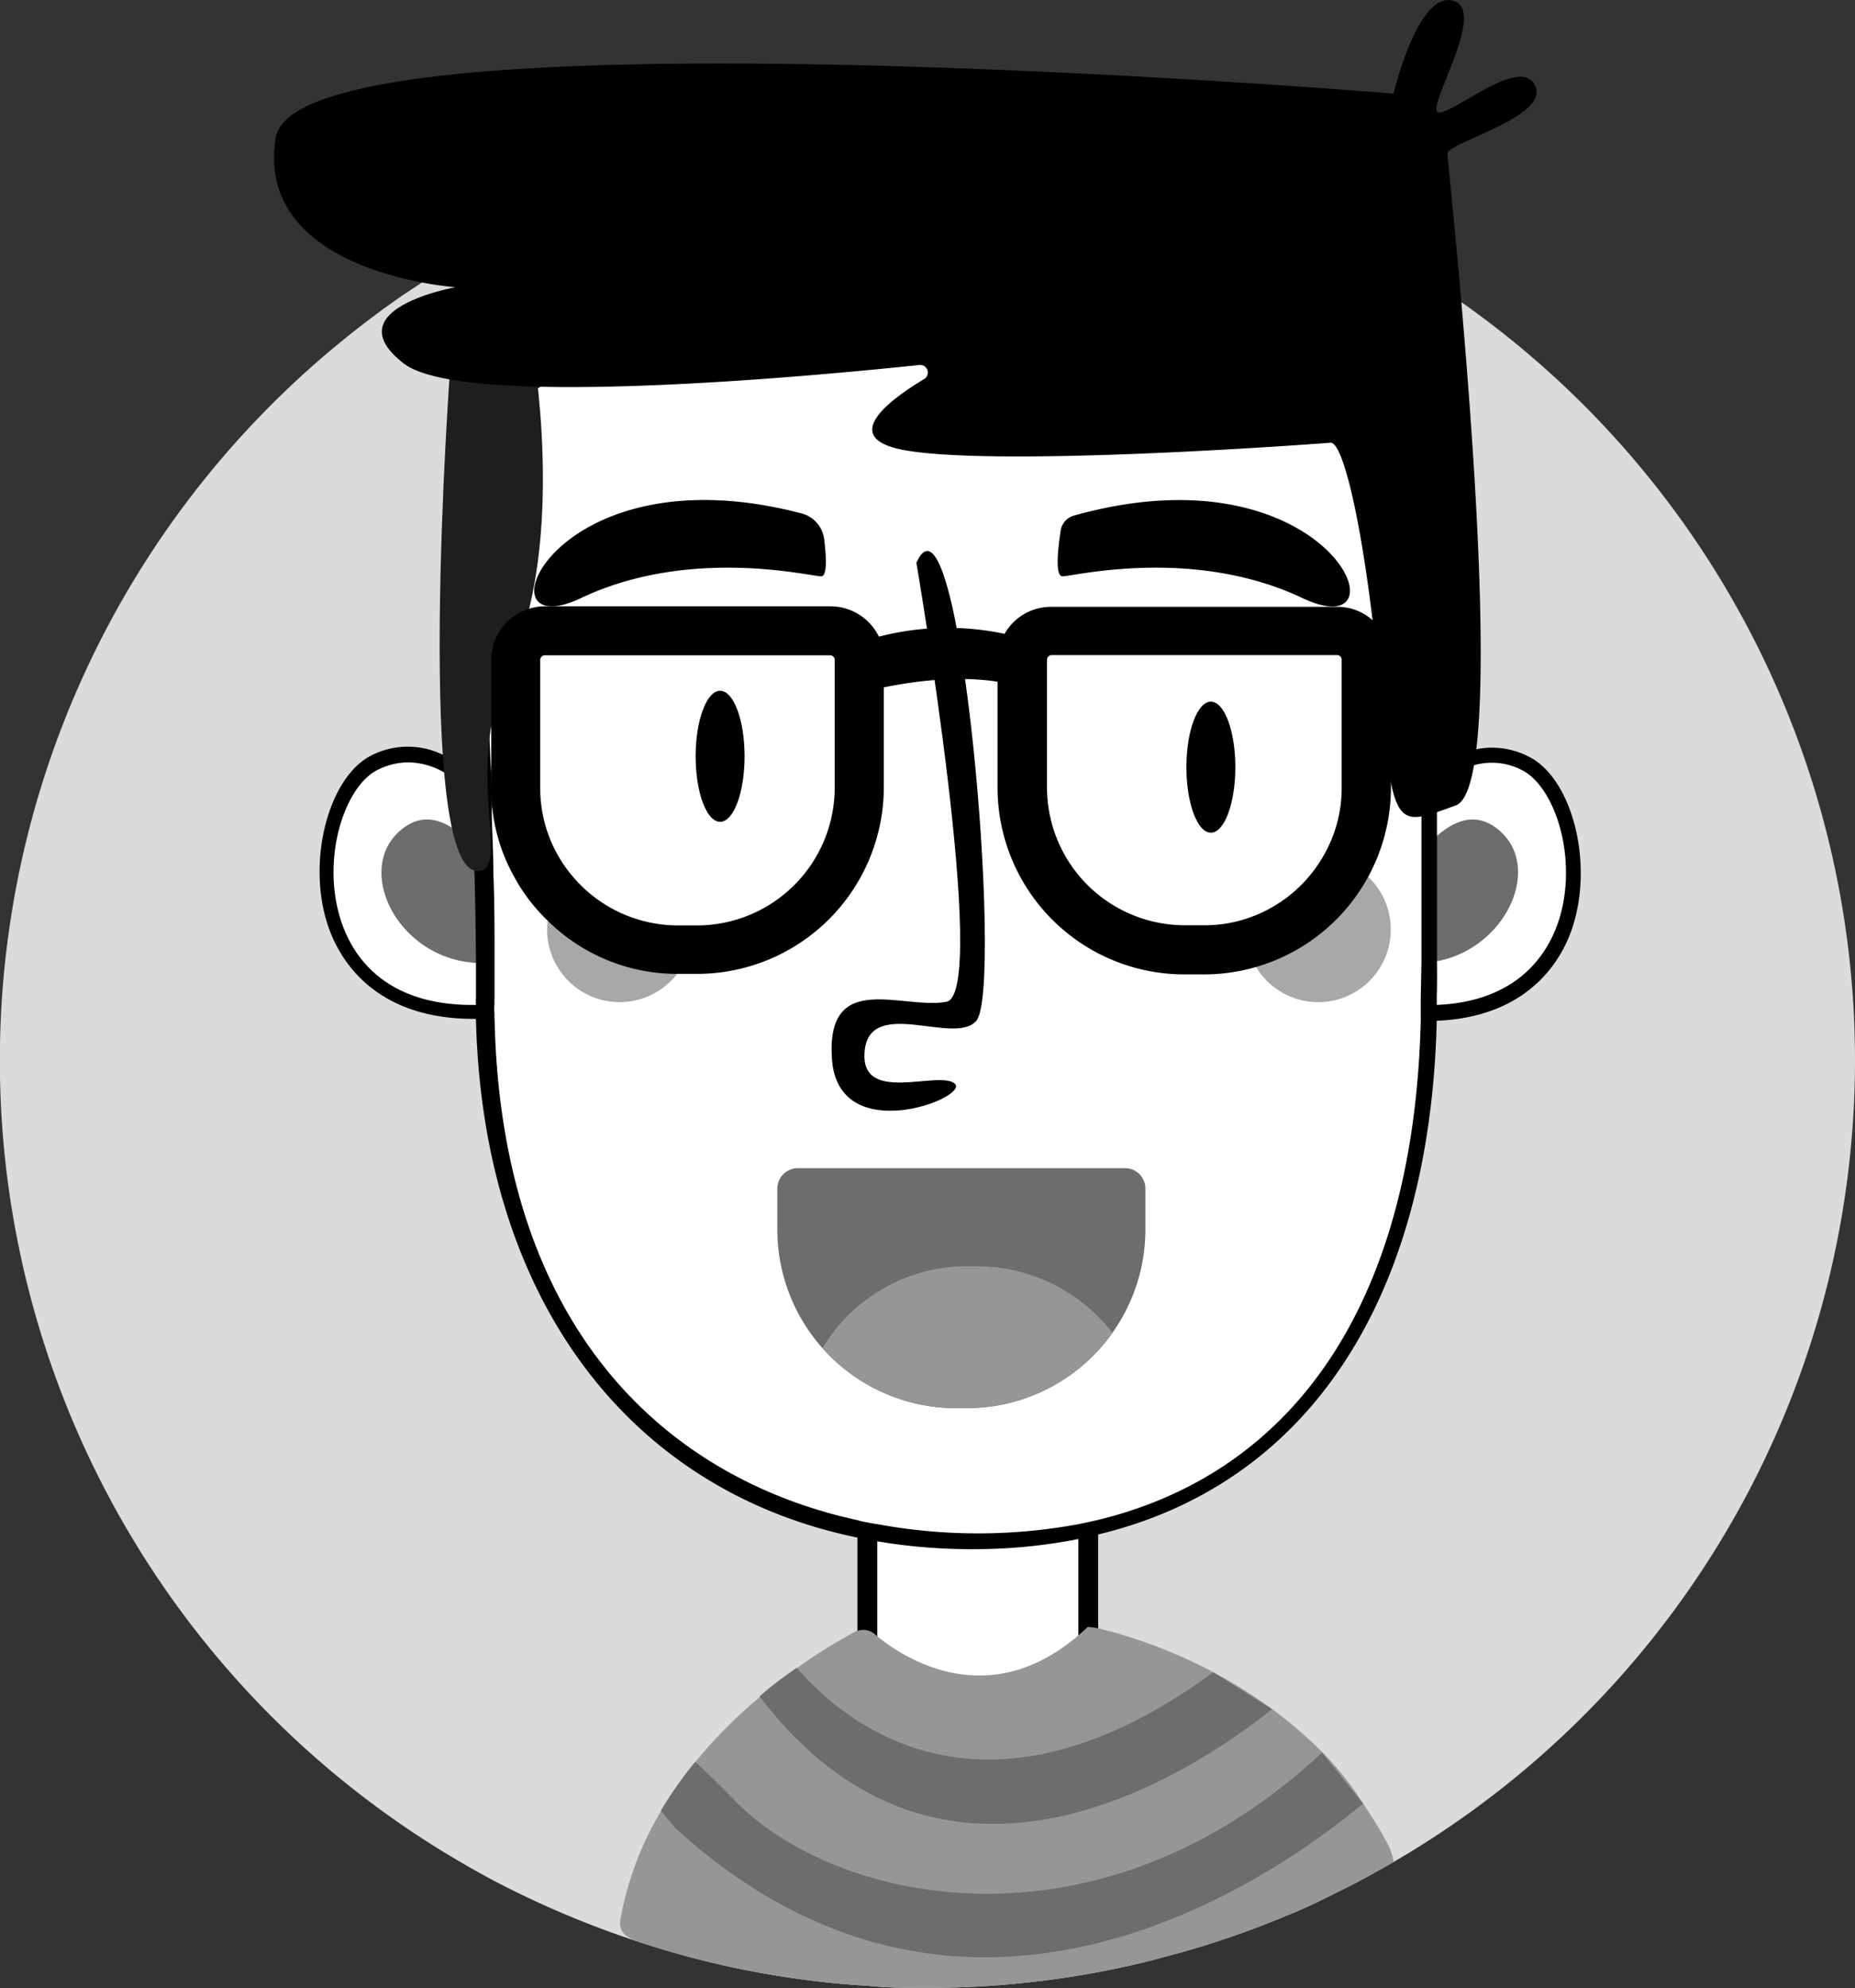 <svg xmlns="http://www.w3.org/2000/svg" viewBox="0 0 107.65 115.33"><rect x="0" y="0" width="107.65" height="115.33" fill="#333333" stroke="none"/><defs><style>.cls-1{fill:#dbdbdb;}.cls-2{fill:#fff;}.cls-3{fill:#969696;}.cls-4{fill:#6d6d6d;}.cls-5{fill:#1e1e1e;}.cls-6{fill:#a8a8a8;}</style></defs><g id="Layer_2" data-name="Layer 2"><g id="OBJECTS"><path class="cls-1" d="M107.65,61.51A53.8,53.8,0,0,1,80.88,108c-.79.46-1.6.9-2.41,1.33l-.39.2-.33.16c-1,.5-2,1-3,1.39a51.68,51.68,0,0,1-7.17,2.43l-.89.24A53,53,0,0,1,59.59,115c-.94.1-1.88.18-2.83.23s-1.95.08-2.93.08-2,0-2.94-.08-2.18-.14-3.26-.28a52.14,52.14,0,0,1-10.41-2.26l-.42-.14h0A54.72,54.72,0,0,1,30,109.77c-.8-.39-1.59-.8-2.35-1.23l-.34-.19c-.12-.07-.24-.13-.36-.21a53.8,53.8,0,0,1-7.11-88.36c1.13-.92,2.31-1.81,3.51-2.64h0l1.13-.75a53.8,53.8,0,0,1,51.79-3.79c.51.24,1,.48,1.54.74a52.46,52.46,0,0,1,7,4.19A53.74,53.74,0,0,1,107.65,61.51Z"/><polygon class="cls-2" points="63.15 95.76 57.14 100.82 50.34 95.76 50.34 85 63.15 85 63.15 95.76"/><path d="M49.76,84.43V96.05l7.4,5.51L63.73,96V84.43ZM62.58,95.49l-5.46,4.6-6.21-4.62V85.58H62.58Z"/><path class="cls-3" d="M80.88,108c-.79.46-1.6.9-2.41,1.33l-.39.2-.33.16c-1,.5-2,1-3,1.39a51.68,51.68,0,0,1-7.17,2.43l-.89.24A53,53,0,0,1,59.59,115c-.94.1-1.88.18-2.83.23s-1.95.08-2.93.08-2,0-2.94-.08-2.18-.14-3.26-.28a52.14,52.14,0,0,1-10.41-2.26l-.42-.14h0l-.32-.18a.91.91,0,0,1-.48-1,18.52,18.52,0,0,1,2.4-6.38,21.78,21.78,0,0,1,2-2.84,27.6,27.6,0,0,1,3.74-3.75c.74-.62,1.46-1.18,2.13-1.66a31.89,31.89,0,0,1,3.46-2.15l.08,0a.89.89,0,0,1,.58,0,.84.84,0,0,1,.36.19l.21.18c1.7,1.35,6.49,4.33,11.67-.14l.49-.44a.1.1,0,0,1,.08,0,4.33,4.33,0,0,1,.58.08A29,29,0,0,1,70.42,97a29.35,29.35,0,0,1,3.41,2.14,25.8,25.8,0,0,1,2.89,2.48,18.37,18.37,0,0,1,2.39,3C80.61,106.91,80.76,107.36,80.88,108Z"/><path class="cls-4" d="M70.41,97c-13.13,9.62-21.18,3.2-24.18-.26-.68.48-1.41,1-2.15,1.66,10.66,14,25,4.52,29.74.74Z"/><path class="cls-4" d="M76.72,101.66c-13,12.13-28.23,8.77-34.06,2.8-.7-.72-1.49-1.5-2.31-2.27a22.78,22.78,0,0,0-2,2.84l.83,1c16.45,15,33.72,3.73,39.92-1.41Z"/><path class="cls-2" d="M29.18,47.76s-3.55-5.22-6.71-3.82-3.92,6.53-3.55,8.2,2,8,12.87,6.53Z"/><path class="cls-2" d="M81.74,59l.56-12.87S86.59,41.89,89,44.5s3.54,6.9,1.77,9.69S87,59,81.74,59Z"/><path d="M30.87,58.78,29.92,51l0-.33-.4-3.25-.05-.16a12.2,12.2,0,0,0-.91-1.22l-.09-.1-.12-.14a4.64,4.64,0,0,0-.38-.39,5.56,5.56,0,0,0-.5-.47,7.21,7.21,0,0,0-1.73-1.14,4.65,4.65,0,0,0-4.15,0c-2.5,1.22-3.79,6.07-2.59,9.79.57,1.79,2.49,5.51,8.49,5.51h.76l.48,0a17.93,17.93,0,0,0,1.79-.23l.4-.06Zm-2.67-.49h-.47c-5.44.12-7.31-2.91-7.95-4.91-1.16-3.59.22-7.8,2.15-8.73a4,4,0,0,1,1.76-.43,4.26,4.26,0,0,1,2.09.59,7.11,7.11,0,0,1,1.7,1.36c.19.2.36.39.5.57s.3.38.41.54h0a1.13,1.13,0,0,1,.1.13l.14.22.71,5.78.28,2.25.3,2.43c-.43.07-.84.11-1.24.15Z"/><path class="cls-4" d="M28.78,51s-2.84-5.41-5.68-2.71.94,8.93,6.76,7.31Z"/><path d="M88.68,43.87a4.63,4.63,0,0,0-3-.41,6,6,0,0,0-2.42,1.14,5.46,5.46,0,0,0-.45.36,5.11,5.11,0,0,0-.48.45,10.44,10.44,0,0,0-1.15,1.33,5.13,5.13,0,0,0-.37.55L80.22,52l-.6,4.79-.27,2.09.41.06a16.88,16.88,0,0,0,2.68.27h.94c5.54-.23,7.36-3.77,7.9-5.5C92.48,49.94,91.2,45.09,88.68,43.87ZM80.61,55.68l.28-2.25.72-5.78c0-.06.11-.17.21-.32s.27-.37.45-.59l.09-.1c.15-.17.3-.35.48-.53a6.2,6.2,0,0,1,.46-.42,5.68,5.68,0,0,1,2.26-1.31,3.78,3.78,0,0,1,2.74.28c1.93.94,3.31,5.14,2.16,8.73-.61,1.88-2.32,4.7-7.07,4.9l-.47,0h-.48l-.66,0c-.46,0-1-.09-1.47-.17Z"/><path class="cls-4" d="M81.46,51s2.84-5.41,5.68-2.71-1,8.93-6.76,7.31Z"/><path class="cls-2" d="M82.93,57.79c0,21.06-10.66,31.64-26.35,31.64S28.19,79,28.19,58c0-40.82-8.39-36.23,28.16-38.76C81.58,17.44,82.93,20,82.93,57.79Z"/><path d="M28.49,47.43c0-.2,0-.39,0-.59a1.34,1.34,0,0,0-.11-.14c0,.21,0,.4,0,.59h0c.11,1.39.21,2.45-.11,2.93h0c.13.17.22.31.3.43C28.55,49.56,28.52,48.47,28.49,47.43Zm54.9,8.36c0-2.59,0-5,0-7.23,0-.48,0-1,0-1.42s0-1,0-1.45c0-.15,0-.29,0-.43s0-.45,0-.66c-.34-12.75-1.5-19.45-5.25-23S68,17.9,56.31,18.72c-3.33.22-6.29.4-8.92.55-8.26.48-13.29.8-16.3,2.15a6.63,6.63,0,0,0-1.58.95c-3,2.4-2.82,7.09-2.34,16.87.09,1.76.18,3.65.26,5.73,0,.26,0,.53,0,.79s0,.27,0,.42c0,1,.08,2,.1,3.11,0,.4,0,.8,0,1.23.05,1.69.08,3.46.09,5.37,0,.67,0,1.35,0,2a2.06,2.06,0,0,0,0,.36,2.18,2.18,0,0,0,0,.57,1.4,1.4,0,0,0,0,.29c.39,16.11,8.75,27.26,22,30.05l.58.13.57.09a32.44,32.44,0,0,0,5.67.48,31.26,31.26,0,0,0,6-.56l.57-.12c.19,0,.39-.08.58-.14C75.84,86.17,83,75.46,83.38,59.16a1.22,1.22,0,0,0,0-.27c0-.2,0-.4,0-.6s0-.34,0-.5C83.4,57.1,83.4,56.45,83.39,55.79Zm-.94,2c0,.18,0,.34,0,.51s0,.43,0,.64v.22c-.37,15.94-7,26.14-18.71,29l-.58.13-.57.12a32.1,32.1,0,0,1-11.67,0,5.67,5.67,0,0,1-.57-.1,3.75,3.75,0,0,1-.58-.13c-10.9-2.37-20.68-10.89-21.07-29.1a.89.89,0,0,1,0-.23,2.66,2.66,0,0,1,0-.63,1.62,1.62,0,0,1,0-.32c0-.71,0-1.41,0-2.09,0-1.82,0-3.54-.07-5.18,0-1.11-.06-2.2-.09-3.24,0-.2,0-.39,0-.59l0-.87c0-.81-.07-1.58-.1-2.33-.07-1.58-.15-3-.21-4.44-.52-10.3-.73-14.64,3.09-16.7l.13-.07c2.8-1.44,7.7-1.72,16.1-2.21,2.64-.16,5.61-.32,8.94-.56s6.42-.39,9-.39c5.88,0,9.57.79,12,3.07,3.59,3.36,4.68,10.09,5,23.07,0,.21,0,.42,0,.65s0,.38,0,.58,0,.48,0,.73c0,.72,0,1.46,0,2.22q0,3,0,6.3Z"/><path class="cls-5" d="M26.13,21.25S23.92,51.3,27.87,50.51c1.76-.35-1.07-6,1.74-12C32.93,31.37,30.88,20,30.88,20Z"/><path d="M77.23,25.68s-18.51,1.42-24.52.47c-4.1-.65-1.28-2.84.93-4.17a.44.44,0,0,0-.27-.81c-6.68.7-26.52,2.54-29.93-.08-4.11-3.17,3-4.43,3-4.43S14.74,15.87,16,8,80.87,5.43,80.87,5.43s1.42-6,3.48-5.38-1.9,6.64-.79,6.48S88.3,3.21,89.1,5,84,8.27,84,8.91s4,36.54.48,37.81-3.64,1.58-4.43-7S78,25.68,77.23,25.68Z"/><path d="M53.18,32.64s4.27,25,1.74,25.47-7-1.9-6.64,3.32,8.07,2.21,7.12,1.42-5.54,1.27-5.22-1.9,5.26-.27,6.48-1.74C58.25,57.32,55.71,27.1,53.18,32.64Z"/><path class="cls-4" d="M66.47,68.94v2.38A10.37,10.37,0,0,1,56.11,81.68h-.63A10.37,10.37,0,0,1,45.11,71.32V68.94a1.19,1.19,0,0,1,1.19-1.18h19A1.18,1.18,0,0,1,66.47,68.94Z"/><path class="cls-3" d="M64.56,77.31a10.33,10.33,0,0,1-8.45,4.37h-.63a10.37,10.37,0,0,1-7.75-3.48,9.78,9.78,0,0,1,8.7-4.75A10,10,0,0,1,64.56,77.31Z"/><path d="M46.55,29.79a1.77,1.77,0,0,1,1.28,1.5c.12,1,.19,2.14-.18,2.14-.64,0-7.6-1.74-13.93,1.26C27.55,37.63,31.92,25.94,46.55,29.79Z"/><path d="M62.31,29.91a1.08,1.08,0,0,0-.76.88c-.15,1-.34,2.64.11,2.64.63,0,7.59-1.74,13.92,1.26S77.3,25.71,62.31,29.91Z"/><path class="cls-6" d="M40.17,53.91A4.21,4.21,0,1,1,36,49.71,4.21,4.21,0,0,1,40.17,53.91Z"/><path class="cls-6" d="M80.71,53.91a4.21,4.21,0,1,1-4.21-4.2A4.2,4.2,0,0,1,80.71,53.91Z"/><path class="cls-2" d="M31.61,36.59H48.18a1.68,1.68,0,0,1,1.68,1.68V45.7a9.41,9.41,0,0,1-9.41,9.41H39.33a9.41,9.41,0,0,1-9.41-9.41V38.28a1.68,1.68,0,0,1,1.68-1.68Z"/><path d="M51,36.92a3.13,3.13,0,0,0-2.8-1.75H31.61a2.93,2.93,0,0,0-.9.14,3.09,3.09,0,0,0-2.2,3V45.7c0,.12,0,.24,0,.37a6.84,6.84,0,0,0,.07.91A10.41,10.41,0,0,0,29.92,51l.06.11a10.38,10.38,0,0,0,1.81,2.3,10.68,10.68,0,0,0,7.47,3.08h1.19A10.84,10.84,0,0,0,51.29,45.7V38.27A3.08,3.08,0,0,0,51,36.92ZM40.45,53.68H39.33a8,8,0,0,1-6.16-2.92,7.89,7.89,0,0,1-1.82-5.06V38.27a.27.27,0,0,1,.26-.26H48.18a.27.27,0,0,1,.26.26V45.7A8,8,0,0,1,40.45,53.68Z"/><path class="cls-2" d="M61,36.59H77.6a1.68,1.68,0,0,1,1.68,1.68V45.7a9.41,9.41,0,0,1-9.41,9.41H68.76a9.41,9.41,0,0,1-9.41-9.41V38.28A1.68,1.68,0,0,1,61,36.59Z"/><path d="M79.68,36h0a3.05,3.05,0,0,0-2.07-.8H61a3.1,3.1,0,0,0-3.11,3.1V45.7A10.84,10.84,0,0,0,68.76,56.52h1.12A10.85,10.85,0,0,0,80.72,45.7V38.27A3.05,3.05,0,0,0,79.68,36ZM77.86,45.7a7.8,7.8,0,0,1-1.09,4,8,8,0,0,1-4.42,3.58,7.74,7.74,0,0,1-2.47.39H68.76a8,8,0,0,1-8-8V38.27A.28.28,0,0,1,61,38H77.61a.26.26,0,0,1,.25.26Z"/><ellipse cx="41.79" cy="43.87" rx="1.42" ry="3.8"/><ellipse cx="70.27" cy="44.5" rx="1.42" ry="3.8"/><path d="M60.44,37.38l-.56,2.69c-3.43-1.35-8.12-.39-10.4.23l-.29-2.78A15.9,15.9,0,0,1,60.44,37.38Z"/></g></g></svg>